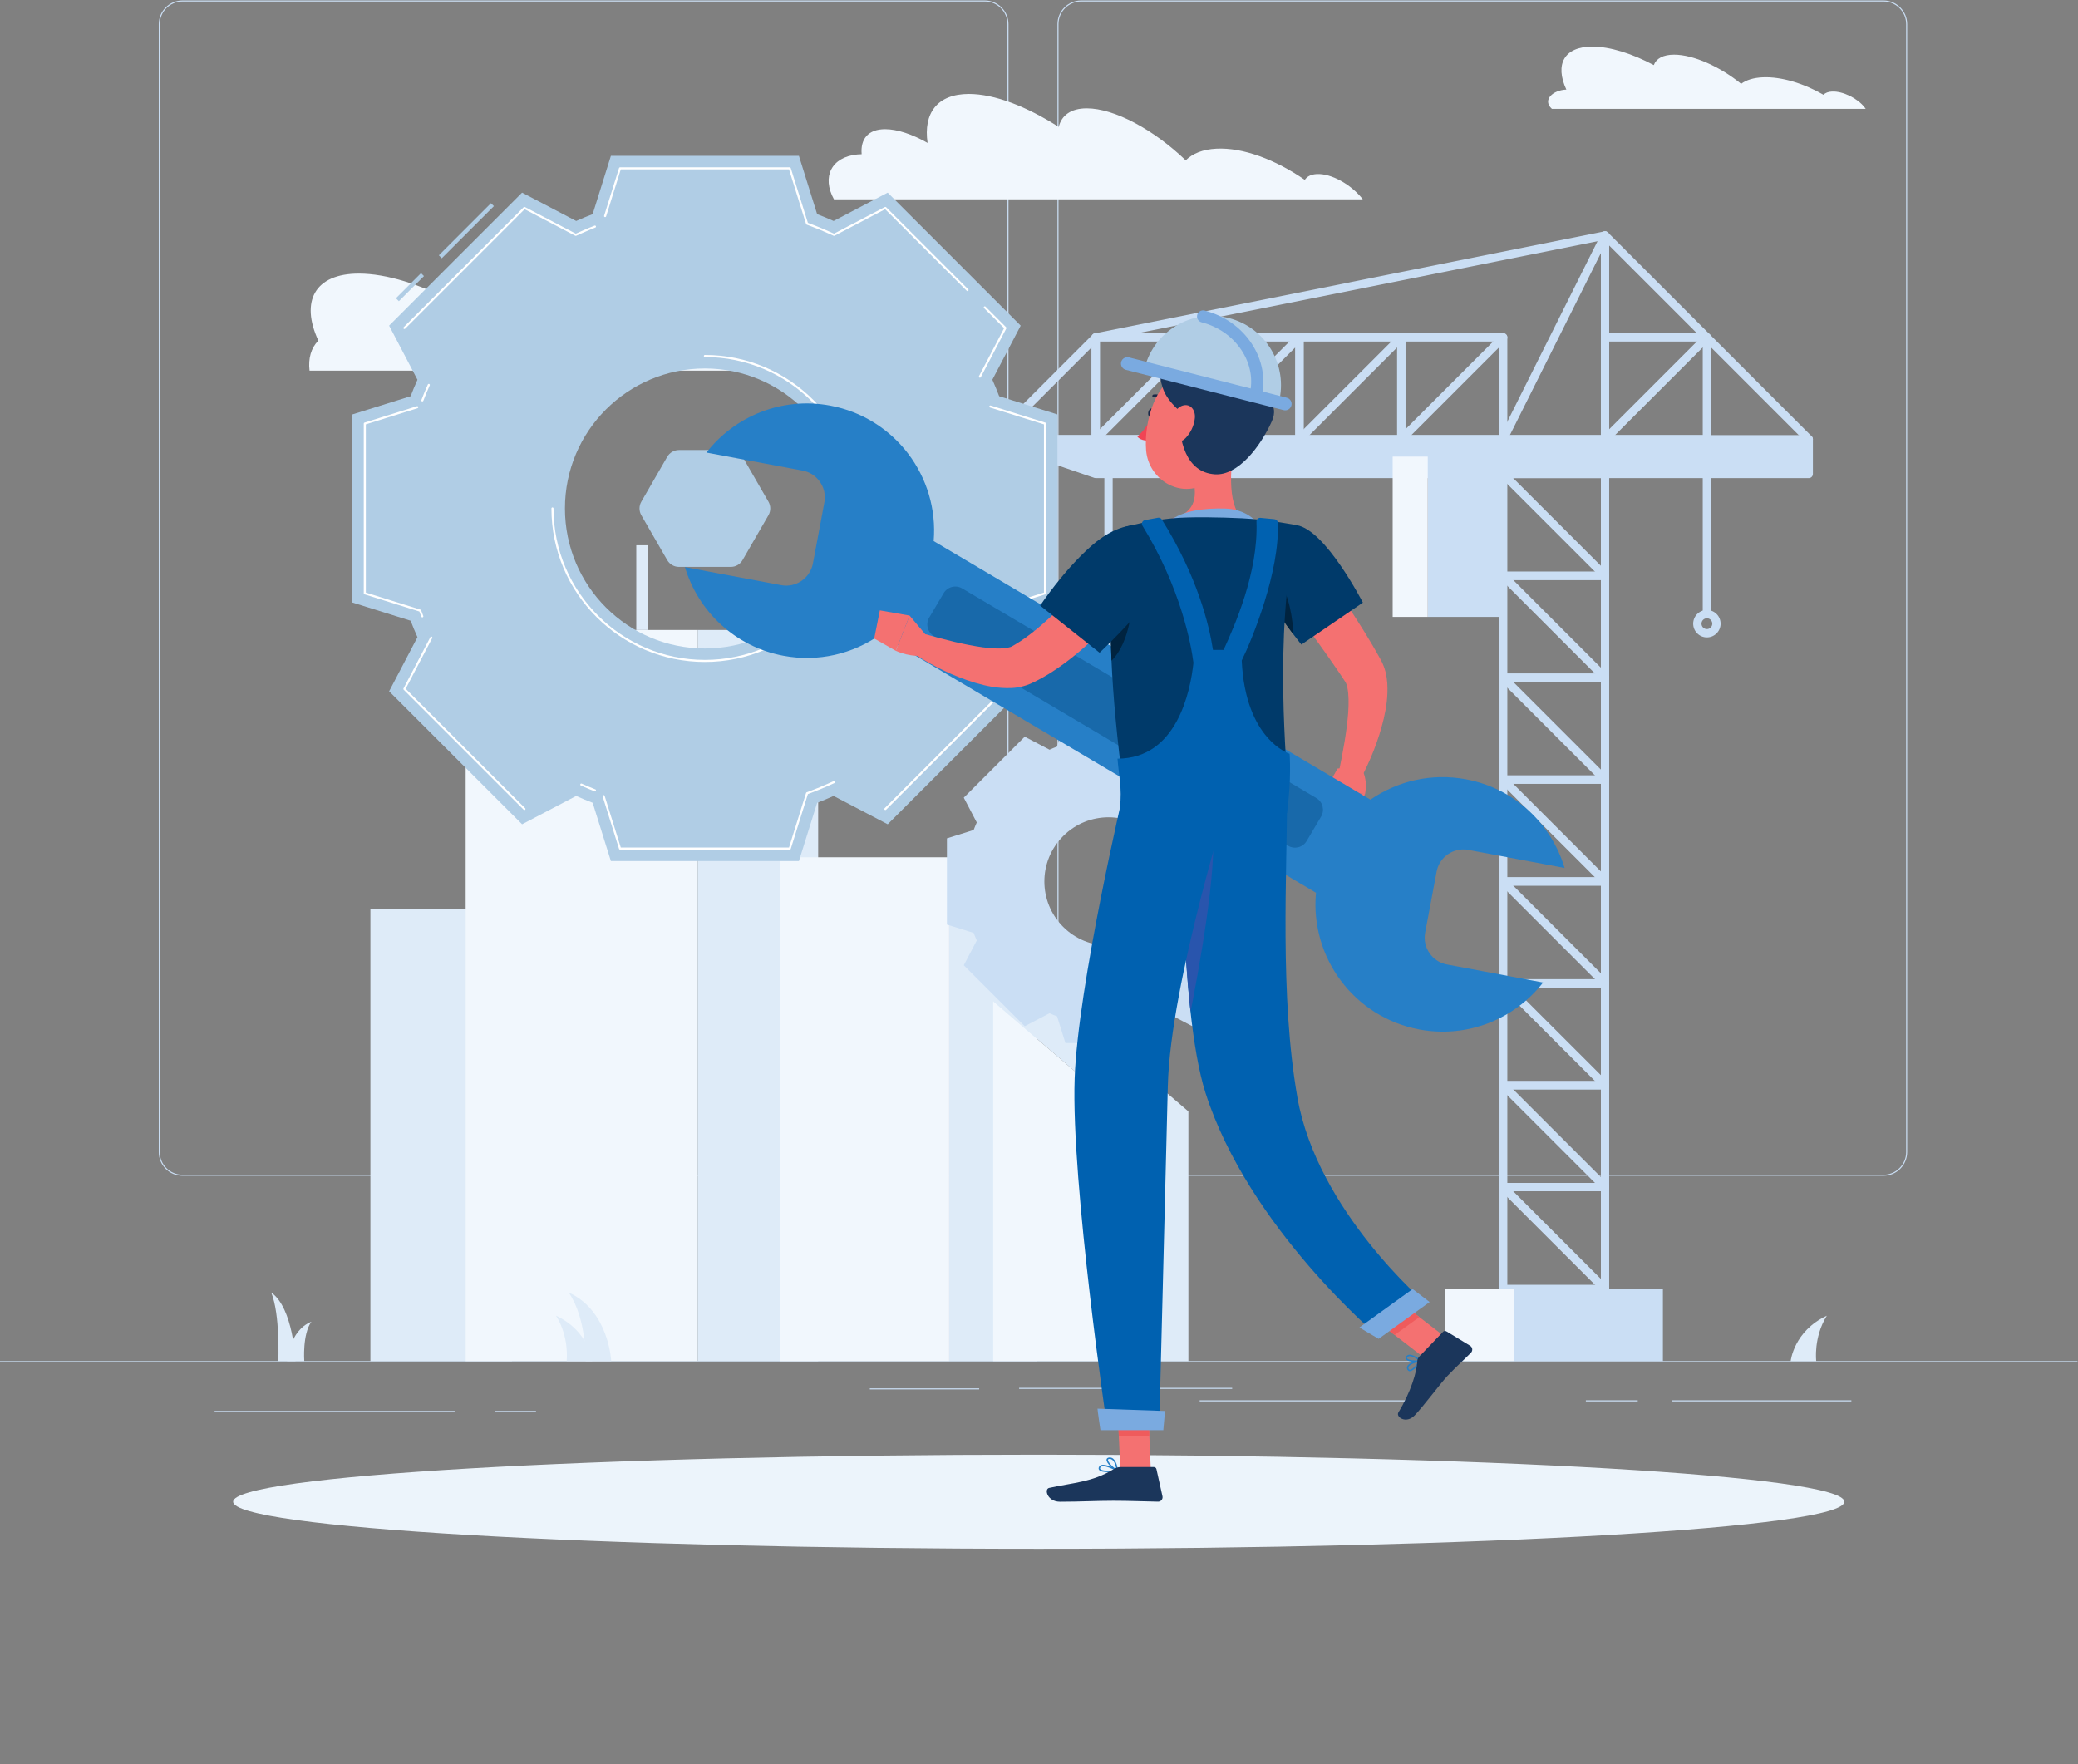 <?xml version="1.0" encoding="UTF-8" standalone="no"?>
<svg
   xmlns:dc="http://purl.org/dc/elements/1.1/"
   xmlns:cc="http://creativecommons.org/ns#"
   xmlns:rdf="http://www.w3.org/1999/02/22-rdf-syntax-ns#"
   xmlns:svg="http://www.w3.org/2000/svg"
   xmlns="http://www.w3.org/2000/svg"
   viewBox="0 0 666.667 565.987"
   height="565.987"
   width="666.667"
   xml:space="preserve"
   id="svg2"
   version="1.1"><rect x="0" y="0" width="666.667" height="565.987" fill="#808080" stroke="none"/><defs
     id="defs6" /><g
     transform="matrix(1.333,0,0,-1.333,0,565.987)"
     id="g10"><g
       transform="scale(0.1)"
       id="g12"><path
         id="path14"
         style="fill:#cadef4;fill-opacity:1;fill-rule:nonzero;stroke:none"
         d="M 5000,967.941 H 0 v 2.5 h 5000 v -2.5" /><path
         id="path16"
         style="fill:#cadef4;fill-opacity:1;fill-rule:nonzero;stroke:none"
         d="m 516.461,850.539 h 577.729 v -2.5 H 516.461 v 2.5" /><path
         id="path18"
         style="fill:#cadef4;fill-opacity:1;fill-rule:nonzero;stroke:none"
         d="m 2093.44,904.852 h 263.23 v -2.5 h -263.23 v 2.5" /><path
         id="path20"
         style="fill:#cadef4;fill-opacity:1;fill-rule:nonzero;stroke:none"
         d="m 2965.56,903.602 h -512.78 v 2.5 h 512.78 v -2.5" /><path
         id="path22"
         style="fill:#cadef4;fill-opacity:1;fill-rule:nonzero;stroke:none"
         d="m 3816.76,876.102 h 124.9 v -2.5 h -124.9 v 2.5" /><path
         id="path24"
         style="fill:#cadef4;fill-opacity:1;fill-rule:nonzero;stroke:none"
         d="m 2887.31,876.102 h 498.25 v -2.5 h -498.25 v 2.5" /><path
         id="path26"
         style="fill:#cadef4;fill-opacity:1;fill-rule:nonzero;stroke:none"
         d="M 1191.01,850.539 H 1290 v -2.5 h -98.99 v 2.5" /><path
         id="path28"
         style="fill:#cadef4;fill-opacity:1;fill-rule:nonzero;stroke:none"
         d="m 4023.33,876.102 h 432.54 v -2.5 h -432.54 v 2.5" /><path
         id="path30"
         style="fill:#cadef4;fill-opacity:1;fill-rule:nonzero;stroke:none"
         d="m 439.148,4242.4 c -30.093,0 -54.578,-24.48 -54.578,-54.58 V 1473.51 c 0,-30.1 24.485,-54.58 54.578,-54.58 H 2370.14 c 30.08,0 54.57,24.48 54.57,54.58 v 2714.31 c 0,30.1 -24.49,54.58 -54.57,54.58 z M 2370.14,1416.43 H 439.148 c -31.472,0 -57.078,25.6 -57.078,57.08 v 2714.31 c 0,31.47 25.606,57.08 57.078,57.08 H 2370.14 c 31.46,0 57.07,-25.61 57.07,-57.08 V 1473.51 c 0,-31.48 -25.61,-57.08 -57.07,-57.08" /><path
         id="path32"
         style="fill:#cadef4;fill-opacity:1;fill-rule:nonzero;stroke:none"
         d="m 2602.12,4242.4 c -30.09,0 -54.57,-24.48 -54.57,-54.58 V 1473.51 c 0,-30.1 24.48,-54.58 54.57,-54.58 h 1930.99 c 30.09,0 54.58,24.48 54.58,54.58 v 2714.31 c 0,30.1 -24.49,54.58 -54.58,54.58 z M 4533.11,1416.43 H 2602.12 c -31.47,0 -57.07,25.6 -57.07,57.08 v 2714.31 c 0,31.47 25.6,57.08 57.07,57.08 h 1930.99 c 31.47,0 57.08,-25.61 57.08,-57.08 V 1473.51 c 0,-31.48 -25.61,-57.08 -57.08,-57.08" /><path
         id="path34"
         style="fill:#f1f7fd;fill-opacity:1;fill-rule:nonzero;stroke:none"
         d="m 766.156,3426.28 c -43.601,94.21 -8.992,161.28 97.582,161.28 66.832,0 149.712,-26.4 230.412,-69.38 9.11,24.5 34.79,39.19 76.1,39.19 72.7,0 172.91,-45.38 251.53,-109.39 19.02,14.27 46.54,23.01 81.92,24.41 69.57,2.9 153.84,-23.18 227.11,-65.58 6.34,7.1 17.22,11.55 32.24,12.21 40.1,1.65 94.37,-24.66 121.33,-58.73 1.68,-2.15 3.17,-4.22 4.66,-6.27 h -83.28 -66.25 -230.17 -113.26 -88.07 -135.65 -24.62 -336.494 -66.258 c -3.422,29.69 3.7,54.53 21.168,72.26" /><path
         id="path36"
         style="fill:#f1f7fd;fill-opacity:1;fill-rule:nonzero;stroke:none"
         d="m 2063.21,3874.25 c 3.48,0.37 7.02,0.56 10.61,0.56 -3.3,36.79 15.77,60.28 56.48,60.28 29.38,0 65.43,-12.27 102.17,-33.02 -10.51,71.4 23.16,117.82 99.39,117.82 61.49,0 139.35,-30.19 216.25,-79.43 6.73,28.01 29.39,44.81 67.46,44.81 66.87,0 161.9,-51.88 238.09,-125.08 0,0 0.03,-0.1 0.1,0 16.46,16.32 41.2,26.41 73.71,28.01 63.68,3.31 142.74,-26.5 212.85,-75.08 5.33,8.2 15.05,13.3 28.94,13.96 34.82,1.8 82.81,-25 110.68,-60.84 h -81.24 -55.07 -211.78 -99.19 -88.32 -125.44 -237.02 -92.38 -32.87 -131.49 -117.99 c -29.87,54.33 -6.07,101.87 56.06,108.01" /><path
         id="path38"
         style="fill:#f1f7fd;fill-opacity:1;fill-rule:nonzero;stroke:none"
         d="m 3769.82,4030.37 c -27.97,60.45 -5.77,103.49 62.62,103.49 42.89,0 96.07,-16.94 147.85,-44.52 5.85,15.72 22.33,25.14 48.83,25.14 46.65,0 110.96,-29.11 161.4,-70.19 12.2,9.16 29.87,14.77 52.57,15.67 44.64,1.85 98.72,-14.88 145.73,-42.09 4.07,4.56 11.05,7.42 20.69,7.84 25.72,1.06 60.55,-15.83 77.85,-37.69 1.08,-1.38 2.03,-2.7 2.99,-4.02 h -53.44 -42.51 -147.69 -72.68 -56.51 -87.04 -15.8 -215.92 -63.67 c -23.87,21.42 2.51,45.29 34.73,46.37" /><path
         id="path40"
         style="fill:#deebf8;fill-opacity:1;fill-rule:nonzero;stroke:none"
         d="M 1232.05,2059.22 H 891.469 V 970.441 H 1232.05 V 2059.22" /><path
         id="path42"
         style="fill:#f1f7fd;fill-opacity:1;fill-rule:nonzero;stroke:none"
         d="m 1120.75,2438.15 h 558.54 V 970.441 H 1120.75 V 2438.15" /><path
         id="path44"
         style="fill:#deebf8;fill-opacity:1;fill-rule:nonzero;stroke:none"
         d="M 1969.16,2438.15 H 1679.29 V 970.441 h 289.87 V 2438.15" /><path
         id="path46"
         style="fill:#f1f7fd;fill-opacity:1;fill-rule:nonzero;stroke:none"
         d="m 1195.9,2438.15 h 483.39 v 145.88 H 1195.9 v -145.88" /><path
         id="path48"
         style="fill:#deebf8;fill-opacity:1;fill-rule:nonzero;stroke:none"
         d="m 1195.9,2438.15 h 483.39 v 32.76 H 1195.9 v -32.76" /><path
         id="path50"
         style="fill:#deebf8;fill-opacity:1;fill-rule:nonzero;stroke:none"
         d="m 1894,2438.15 h -214.71 v 145.88 H 1894 v -145.88" /><path
         id="path52"
         style="fill:#f1f7fd;fill-opacity:1;fill-rule:nonzero;stroke:none"
         d="m 1271.05,2584.03 h 408.24 v 145.88 h -408.24 v -145.88" /><path
         id="path54"
         style="fill:#deebf8;fill-opacity:1;fill-rule:nonzero;stroke:none"
         d="m 1271.05,2584.03 h 408.24 v 32.75 h -408.24 v -32.75" /><path
         id="path56"
         style="fill:#deebf8;fill-opacity:1;fill-rule:nonzero;stroke:none"
         d="m 1818.85,2584.03 h -139.56 v 145.88 h 139.56 v -145.88" /><path
         id="path58"
         style="fill:#deebf8;fill-opacity:1;fill-rule:nonzero;stroke:none"
         d="m 1558.51,2729.91 h -27.11 v 203.87 h 27.11 v -203.87" /><path
         id="path60"
         style="fill:#f1f7fd;fill-opacity:1;fill-rule:nonzero;stroke:none"
         d="M 1876.63,2182.95 H 2284.5 V 970.441 H 1876.63 V 2182.95" /><path
         id="path62"
         style="fill:#deebf8;fill-opacity:1;fill-rule:nonzero;stroke:none"
         d="M 2496.18,2182.95 H 2284.5 V 970.441 h 211.68 V 2182.95" /><path
         id="path64"
         style="fill:#f1f7fd;fill-opacity:1;fill-rule:nonzero;stroke:none"
         d="m 2390.34,1836.51 309.31,-265.13 V 970.441 h -309.31 v 866.069" /><path
         id="path66"
         style="fill:#deebf8;fill-opacity:1;fill-rule:nonzero;stroke:none"
         d="M 2860.18,1571.38 H 2699.65 V 970.441 h 160.53 v 600.939" /><path
         id="path68"
         style="fill:#deebf8;fill-opacity:1;fill-rule:nonzero;stroke:none"
         d="m 2860.18,1571.38 h -160.53 l -309.31,265.13 h 160.53 l 309.31,-265.13" /><path
         id="path70"
         style="fill:#deebf8;fill-opacity:1;fill-rule:nonzero;stroke:none"
         d="m 4309.75,970.441 c 0,0 7.33,72.159 87.05,109.309 -32.68,-52.31 -25.56,-109.309 -25.56,-109.309 h -61.49" /><path
         id="path72"
         style="fill:#deebf8;fill-opacity:1;fill-rule:nonzero;stroke:none"
         d="m 1425.26,970.441 c 0,0 -7.33,72.159 -87.05,109.309 32.68,-52.31 25.56,-109.309 25.56,-109.309 h 61.49" /><path
         id="path74"
         style="fill:#deebf8;fill-opacity:1;fill-rule:nonzero;stroke:none"
         d="m 711.113,970.441 c 0,0 -4.922,128.009 -58.433,165.159 21.937,-52.32 17.156,-165.159 17.156,-165.159 h 41.277" /><path
         id="path76"
         style="fill:#deebf8;fill-opacity:1;fill-rule:nonzero;stroke:none"
         d="m 691.016,970.441 c 0,0 4.918,73.499 58.425,94.819 -21.937,-30.03 -17.152,-94.819 -17.152,-94.819 h -41.273" /><path
         id="path78"
         style="fill:#deebf8;fill-opacity:1;fill-rule:nonzero;stroke:none"
         d="m 1471.06,970.441 c 0,0 -5.33,121.179 -102.38,165.159 43.38,-62.17 40.89,-165.159 40.89,-165.159 h 61.49" /><path
         id="path80"
         style="fill:#cadef4;fill-opacity:1;fill-rule:nonzero;stroke:none"
         d="m 3627.78,1154.06 h 225.17 v 225.17 h -225.17 z m 235.17,-20 h -245.17 c -5.52,0 -10,4.48 -10,10 v 245.17 c 0,5.53 4.48,10 10,10 h 245.17 c 5.53,0 10,-4.47 10,-10 v -245.17 c 0,-5.52 -4.47,-10 -10,-10" /><path
         id="path82"
         style="fill:#cadef4;fill-opacity:1;fill-rule:nonzero;stroke:none"
         d="m 3627.78,1399.23 h 225.17 v 225.17 h -225.17 z m 235.17,-20 h -245.17 c -5.52,0 -10,4.47 -10,10 v 245.17 c 0,5.52 4.48,10 10,10 h 245.17 c 5.53,0 10,-4.48 10,-10 v -245.17 c 0,-5.53 -4.47,-10 -10,-10" /><path
         id="path84"
         style="fill:#cadef4;fill-opacity:1;fill-rule:nonzero;stroke:none"
         d="m 3862.95,1134.06 c -2.56,0 -5.12,0.98 -7.07,2.93 l -245.17,245.17 c -3.9,3.91 -3.9,10.23 0,14.14 3.91,3.91 10.24,3.91 14.14,0 l 245.17,-245.16 c 3.91,-3.91 3.91,-10.24 0,-14.15 -1.95,-1.95 -4.51,-2.93 -7.07,-2.93" /><path
         id="path86"
         style="fill:#cadef4;fill-opacity:1;fill-rule:nonzero;stroke:none"
         d="m 3862.95,1379.23 c -2.56,0 -5.12,0.98 -7.07,2.93 l -245.17,245.17 c -3.9,3.9 -3.9,10.23 0,14.14 3.91,3.9 10.24,3.9 14.14,0 l 245.17,-245.17 c 3.91,-3.91 3.91,-10.23 0,-14.14 -1.95,-1.95 -4.51,-2.93 -7.07,-2.93" /><path
         id="path88"
         style="fill:#cadef4;fill-opacity:1;fill-rule:nonzero;stroke:none"
         d="m 3627.78,1644.4 h 225.17 v 225.15 h -225.17 z m 235.17,-20 h -245.17 c -5.52,0 -10,4.47 -10,10 v 245.15 c 0,5.53 4.48,10 10,10 h 245.17 c 5.53,0 10,-4.47 10,-10 V 1634.4 c 0,-5.53 -4.47,-10 -10,-10" /><path
         id="path90"
         style="fill:#cadef4;fill-opacity:1;fill-rule:nonzero;stroke:none"
         d="m 3627.78,1889.55 h 225.17 v 225.17 h -225.17 z m 235.17,-20 h -245.17 c -5.52,0 -10,4.48 -10,10 v 245.17 c 0,5.53 4.48,10 10,10 h 245.17 c 5.53,0 10,-4.47 10,-10 v -245.17 c 0,-5.52 -4.47,-10 -10,-10" /><path
         id="path92"
         style="fill:#cadef4;fill-opacity:1;fill-rule:nonzero;stroke:none"
         d="m 3862.95,1624.4 c -2.56,0 -5.12,0.97 -7.07,2.93 l -245.17,245.15 c -3.9,3.91 -3.9,10.24 0,14.14 3.91,3.91 10.24,3.91 14.14,0 l 245.17,-245.15 c 3.91,-3.91 3.91,-10.24 0,-14.14 -1.95,-1.96 -4.51,-2.93 -7.07,-2.93" /><path
         id="path94"
         style="fill:#cadef4;fill-opacity:1;fill-rule:nonzero;stroke:none"
         d="m 3862.95,1869.55 c -2.56,0 -5.12,0.98 -7.07,2.93 l -245.17,245.17 c -3.9,3.9 -3.9,10.23 0,14.14 3.91,3.91 10.24,3.91 14.14,0 l 245.17,-245.17 c 3.91,-3.9 3.91,-10.23 0,-14.14 -1.95,-1.95 -4.51,-2.93 -7.07,-2.93" /><path
         id="path96"
         style="fill:#cadef4;fill-opacity:1;fill-rule:nonzero;stroke:none"
         d="m 3627.78,2134.72 h 225.17 v 225.16 h -225.17 z m 235.17,-20 h -245.17 c -5.52,0 -10,4.47 -10,10 v 245.16 c 0,5.52 4.48,10 10,10 h 245.17 c 5.53,0 10,-4.48 10,-10 v -245.16 c 0,-5.53 -4.47,-10 -10,-10" /><path
         id="path98"
         style="fill:#cadef4;fill-opacity:1;fill-rule:nonzero;stroke:none"
         d="m 3627.78,2379.88 h 225.17 v 225.17 h -225.17 z m 235.17,-20 h -245.17 c -5.52,0 -10,4.48 -10,10 v 245.17 c 0,5.52 4.48,10 10,10 h 245.17 c 5.53,0 10,-4.48 10,-10 v -245.17 c 0,-5.52 -4.47,-10 -10,-10" /><path
         id="path100"
         style="fill:#cadef4;fill-opacity:1;fill-rule:nonzero;stroke:none"
         d="m 3862.95,2114.72 c -2.56,0 -5.12,0.98 -7.07,2.93 l -245.17,245.16 c -3.9,3.91 -3.9,10.23 0,14.14 3.91,3.91 10.24,3.91 14.14,0 l 245.17,-245.16 c 3.91,-3.91 3.91,-10.24 0,-14.14 -1.95,-1.95 -4.51,-2.93 -7.07,-2.93" /><path
         id="path102"
         style="fill:#cadef4;fill-opacity:1;fill-rule:nonzero;stroke:none"
         d="m 3382.63,3198.9 h 225.15 v 225.17 h -225.15 z m 235.15,-20 h -245.15 c -5.53,0 -10,4.48 -10,10 v 245.17 c 0,5.52 4.47,10 10,10 h 245.15 c 5.53,0 10,-4.48 10,-10 V 3188.9 c 0,-5.52 -4.47,-10 -10,-10" /><path
         id="path104"
         style="fill:#cadef4;fill-opacity:1;fill-rule:nonzero;stroke:none"
         d="m 3862.95,3178.9 h -245.17 c -5.52,0 -10,4.48 -10,10 0,5.53 4.48,10 10,10 h 235.17 v 480.33 c 0,5.52 4.47,10 10,10 5.53,0 10,-4.48 10,-10 V 3188.9 c 0,-5.52 -4.47,-10 -10,-10" /><path
         id="path106"
         style="fill:#cadef4;fill-opacity:1;fill-rule:nonzero;stroke:none"
         d="m 3617.77,3178.9 c -1.5,0 -3.02,0.34 -4.46,1.06 -4.94,2.47 -6.94,8.47 -4.47,13.42 L 3854,3683.7 c 2.48,4.94 8.47,6.94 13.42,4.47 4.94,-2.47 6.95,-8.47 4.47,-13.42 l -245.16,-490.32 c -1.76,-3.5 -5.28,-5.53 -8.96,-5.53" /><path
         id="path108"
         style="fill:#cadef4;fill-opacity:1;fill-rule:nonzero;stroke:none"
         d="m 3137.46,3198.9 h 225.17 v 225.17 h -225.17 z m 235.17,-20 h -245.17 c -5.53,0 -10,4.48 -10,10 v 245.17 c 0,5.52 4.47,10 10,10 h 245.17 c 5.52,0 10,-4.48 10,-10 V 3188.9 c 0,-5.52 -4.48,-10 -10,-10" /><path
         id="path110"
         style="fill:#cadef4;fill-opacity:1;fill-rule:nonzero;stroke:none"
         d="m 3372.63,3178.9 c -2.56,0 -5.12,0.98 -7.07,2.93 -3.91,3.91 -3.91,10.24 0,14.14 l 245.15,245.17 c 3.91,3.9 10.24,3.9 14.14,0 3.91,-3.91 3.91,-10.24 0,-14.15 L 3379.7,3181.83 c -1.96,-1.95 -4.51,-2.93 -7.07,-2.93" /><path
         id="path112"
         style="fill:#cadef4;fill-opacity:1;fill-rule:nonzero;stroke:none"
         d="m 3872.95,3198.9 h 225.17 v 225.17 h -225.17 z m 235.17,-20 h -245.17 c -5.53,0 -10,4.48 -10,10 v 245.17 c 0,5.52 4.47,10 10,10 h 245.17 c 5.52,0 10,-4.48 10,-10 V 3188.9 c 0,-5.52 -4.48,-10 -10,-10" /><path
         id="path114"
         style="fill:#cadef4;fill-opacity:1;fill-rule:nonzero;stroke:none"
         d="m 3862.95,3178.9 c -2.56,0 -5.12,0.98 -7.07,2.93 -3.91,3.91 -3.91,10.24 0,14.14 l 245.16,245.17 c 3.91,3.9 10.24,3.9 14.15,0 3.9,-3.91 3.9,-10.24 0,-14.15 l -245.17,-245.16 c -1.95,-1.95 -4.51,-2.93 -7.07,-2.93" /><path
         id="path116"
         style="fill:#cadef4;fill-opacity:1;fill-rule:nonzero;stroke:none"
         d="m 2391.97,3178.9 c -2.56,0 -5.11,0.98 -7.07,2.93 -3.9,3.91 -3.9,10.24 0,14.14 l 245.17,245.17 c 1.39,1.39 3.17,2.34 5.11,2.73 l 1225.81,245.16 c 3.29,0.65 6.67,-0.37 9.03,-2.73 l 490.32,-490.33 c 3.91,-3.9 3.91,-10.23 0,-14.14 -3.9,-3.9 -10.23,-3.9 -14.14,0 l -486.54,486.54 -1217.59,-243.52 -243.03,-243.02 c -1.95,-1.95 -4.51,-2.93 -7.07,-2.93" /><path
         id="path118"
         style="fill:#cadef4;fill-opacity:1;fill-rule:nonzero;stroke:none"
         d="m 3127.46,3178.9 c -2.56,0 -5.12,0.98 -7.07,2.93 -3.91,3.91 -3.91,10.24 0,14.14 l 245.17,245.17 c 3.9,3.9 10.23,3.9 14.14,0 3.9,-3.91 3.9,-10.24 0,-14.15 l -245.17,-245.16 c -1.95,-1.95 -4.51,-2.93 -7.07,-2.93" /><path
         id="path120"
         style="fill:#cadef4;fill-opacity:1;fill-rule:nonzero;stroke:none"
         d="m 2892.29,3198.9 h 225.17 v 225.17 h -225.17 z m 235.17,-20 h -245.17 c -5.52,0 -10,4.48 -10,10 v 245.17 c 0,5.52 4.48,10 10,10 h 245.17 c 5.53,0 10,-4.48 10,-10 V 3188.9 c 0,-5.52 -4.47,-10 -10,-10" /><path
         id="path122"
         style="fill:#cadef4;fill-opacity:1;fill-rule:nonzero;stroke:none"
         d="m 2647.14,3198.9 h 225.15 v 225.17 h -225.15 z m 235.15,-20 h -245.15 c -5.53,0 -10,4.48 -10,10 v 245.17 c 0,5.52 4.47,10 10,10 h 245.15 c 5.53,0 10,-4.48 10,-10 V 3188.9 c 0,-5.52 -4.47,-10 -10,-10" /><path
         id="path124"
         style="fill:#cadef4;fill-opacity:1;fill-rule:nonzero;stroke:none"
         d="m 2882.29,3178.9 c -2.55,0 -5.11,0.98 -7.07,2.93 -3.9,3.91 -3.9,10.24 0,14.14 l 245.17,245.17 c 3.91,3.9 10.24,3.9 14.14,0 3.91,-3.91 3.91,-10.24 0,-14.15 l -245.16,-245.16 c -1.96,-1.95 -4.52,-2.93 -7.08,-2.93" /><path
         id="path126"
         style="fill:#cadef4;fill-opacity:1;fill-rule:nonzero;stroke:none"
         d="m 2637.14,3178.9 c -2.56,0 -5.12,0.98 -7.07,2.93 -3.91,3.91 -3.91,10.24 0,14.14 l 245.15,245.17 c 3.91,3.9 10.24,3.9 14.15,0 3.9,-3.91 3.9,-10.24 0,-14.15 l -245.16,-245.16 c -1.95,-1.95 -4.51,-2.93 -7.07,-2.93" /><path
         id="path128"
         style="fill:#cadef4;fill-opacity:1;fill-rule:nonzero;stroke:none"
         d="m 2637.14,3178.9 h -245.17 c -5.52,0 -10,4.48 -10,10 0,5.53 4.48,10 10,10 h 235.17 v 235.17 c 0,5.52 4.47,10 10,10 5.53,0 10,-4.48 10,-10 V 3188.9 c 0,-5.52 -4.47,-10 -10,-10" /><path
         id="path130"
         style="fill:#cadef4;fill-opacity:1;fill-rule:nonzero;stroke:none"
         d="m 3862.95,2359.88 c -2.56,0 -5.12,0.98 -7.07,2.93 l -245.17,245.17 c -3.9,3.9 -3.9,10.23 0,14.14 3.91,3.9 10.24,3.9 14.14,0 l 245.17,-245.17 c 3.91,-3.91 3.91,-10.23 0,-14.14 -1.95,-1.95 -4.51,-2.93 -7.07,-2.93" /><path
         id="path132"
         style="fill:#cadef4;fill-opacity:1;fill-rule:nonzero;stroke:none"
         d="m 3627.78,2625.05 h 225.17 v 225.16 h -225.17 z m 235.17,-20 h -245.17 c -5.52,0 -10,4.47 -10,10 v 245.16 c 0,5.52 4.48,10 10,10 h 245.17 c 5.53,0 10,-4.48 10,-10 v -245.16 c 0,-5.53 -4.47,-10 -10,-10" /><path
         id="path134"
         style="fill:#cadef4;fill-opacity:1;fill-rule:nonzero;stroke:none"
         d="m 3627.78,2870.21 h 225.17 v 225.16 h -225.17 z m 235.17,-20 h -245.17 c -5.52,0 -10,4.47 -10,10 v 245.16 c 0,5.52 4.48,10 10,10 h 245.17 c 5.53,0 10,-4.48 10,-10 v -245.16 c 0,-5.53 -4.47,-10 -10,-10" /><path
         id="path136"
         style="fill:#cadef4;fill-opacity:1;fill-rule:nonzero;stroke:none"
         d="m 3862.95,2605.05 c -2.56,0 -5.12,0.97 -7.07,2.93 l -245.17,245.16 c -3.9,3.9 -3.9,10.23 0,14.14 3.91,3.9 10.24,3.9 14.14,0 l 245.17,-245.16 c 3.91,-3.91 3.91,-10.24 0,-14.14 -1.95,-1.96 -4.51,-2.93 -7.07,-2.93" /><path
         id="path138"
         style="fill:#cadef4;fill-opacity:1;fill-rule:nonzero;stroke:none"
         d="m 3862.95,2850.21 c -2.56,0 -5.12,0.97 -7.07,2.93 l -245.17,245.16 c -3.9,3.9 -3.9,10.23 0,14.14 3.91,3.9 10.24,3.9 14.14,0 l 245.17,-245.16 c 3.91,-3.91 3.91,-10.24 0,-14.14 -1.95,-1.96 -4.51,-2.93 -7.07,-2.93" /><path
         id="path140"
         style="fill:#cadef4;fill-opacity:1;fill-rule:nonzero;stroke:none"
         d="m 4353.27,3188.9 h -1961.3 l 245.17,-83.53 h 1716.13 v 83.53" /><path
         id="path142"
         style="fill:#cadef4;fill-opacity:1;fill-rule:nonzero;stroke:none"
         d="m 2638.8,3115.37 h 1704.47 v 63.53 H 2452.33 Z m 1714.47,-20 H 2637.14 c -1.1,0 -2.19,0.18 -3.22,0.53 l -245.17,83.54 c -4.63,1.58 -7.44,6.27 -6.64,11.1 0.8,4.82 4.97,8.36 9.86,8.36 h 1961.3 c 5.53,0 10,-4.47 10,-10 v -83.53 c 0,-5.52 -4.47,-10 -10,-10" /><path
         id="path144"
         style="fill:#cadef4;fill-opacity:1;fill-rule:nonzero;stroke:none"
         d="m 3617.78,3147.14 h -181.5 v -385.76 h 181.5 v 385.76" /><path
         id="path146"
         style="fill:#f1f7fd;fill-opacity:1;fill-rule:nonzero;stroke:none"
         d="m 3351.84,3147.14 h 84.44 v -385.76 h -84.44 v 385.76" /><path
         id="path148"
         style="fill:#cadef4;fill-opacity:1;fill-rule:nonzero;stroke:none"
         d="M 4002.23,1144.06 H 3644.79 V 970.441 h 357.44 v 173.619" /><path
         id="path150"
         style="fill:#f1f7fd;fill-opacity:1;fill-rule:nonzero;stroke:none"
         d="m 3478.51,1144.06 h 166.28 V 970.441 h -166.28 v 173.619" /><path
         id="path152"
         style="fill:#cadef4;fill-opacity:1;fill-rule:nonzero;stroke:none"
         d="m 4108.12,2758.05 c -5.53,0 -10,4.48 -10,10 v 379.09 c 0,5.52 4.47,10 10,10 5.52,0 10,-4.48 10,-10 v -379.09 c 0,-5.52 -4.48,-10 -10,-10" /><path
         id="path154"
         style="fill:#cadef4;fill-opacity:1;fill-rule:nonzero;stroke:none"
         d="m 4108.12,2758.05 c -7.17,0 -13,-5.83 -13,-12.99 0,-7.17 5.83,-13 13,-13 7.16,0 12.99,5.83 12.99,13 0,7.16 -5.83,12.99 -12.99,12.99 z m 0,-45.99 c -18.2,0 -33,14.8 -33,33 0,18.19 14.8,32.99 33,32.99 18.19,0 32.99,-14.8 32.99,-32.99 0,-18.2 -14.8,-33 -32.99,-33" /><path
         id="path156"
         style="fill:#cadef4;fill-opacity:1;fill-rule:nonzero;stroke:none"
         d="m 2667.95,2559.05 c -5.53,0 -10,4.48 -10,10 v 578.09 c 0,5.52 4.47,10 10,10 5.53,0 10,-4.48 10,-10 v -578.09 c 0,-5.52 -4.47,-10 -10,-10" /><path
         id="path158"
         style="fill:#cadef4;fill-opacity:1;fill-rule:nonzero;stroke:none"
         d="m 2761.82,2499.16 c -4.93,0 -9.02,3.56 -9.85,8.23 -7.32,11.68 -72.45,50.16 -84.37,51.67 -11.23,-1.51 -76.35,-39.99 -83.67,-51.67 -0.83,-4.67 -4.93,-8.23 -9.85,-8.23 -5.53,0 -10,4.48 -10,10 0,22.47 90.75,69.89 103.87,69.89 13.11,0 103.87,-47.42 103.87,-69.89 0,-5.52 -4.48,-10 -10,-10" /><path
         id="path160"
         style="fill:#cadef4;fill-opacity:1;fill-rule:nonzero;stroke:none"
         d="m 2777.13,2015.58 c -60.33,-60.33 -158.08,-60.33 -218.37,-0.05 -60.3,60.29 -60.3,158.05 0.04,218.38 60.29,60.29 158.04,60.29 218.33,0 60.29,-60.29 60.29,-158.04 0,-218.33 z m 92.48,-239.21 146.69,146.68 -31.26,59.7 c 0.01,0 0.01,0.01 0.01,0.01 2.71,5.99 5.2,12.01 7.54,18.13 0,0 0,0.01 0.01,0.01 l 64.28,20.1 v 207.44 l -64.32,20.11 v 0.01 c -2.34,6.11 -4.8,12.16 -7.51,18.15 l 31.25,59.67 -146.69,146.69 -59.67,-31.24 c 0,0 0,0 -0.01,0 -5.98,2.71 -12.04,5.17 -18.15,7.5 l -20.11,64.31 h -207.44 l -20.11,-64.31 c -6.14,-2.3 -12.16,-4.79 -18.14,-7.5 0,0 -0.01,-0.01 -0.02,-0.01 l -59.68,31.25 -146.69,-146.69 31.26,-59.69 c -2.7,-5.97 -5.19,-12.04 -7.51,-18.14 l -64.31,-20.11 V 2021 l 64.3,-20.11 v 0 c 2.33,-6.12 4.79,-12.18 7.5,-18.16 0,0 0,-0.01 0.01,-0.01 l -31.25,-59.67 146.69,-146.68 59.67,31.24 c 5.99,-2.72 12.04,-5.17 18.16,-7.5 l 0.01,-0.01 20.11,-64.3 207.44,-0.01 20.11,64.33 c 6.1,2.32 12.17,4.81 18.13,7.51 l 59.7,-31.26" /><path
         id="path162"
         style="fill:#ecf4fb;fill-opacity:1;fill-rule:nonzero;stroke:none"
         d="m 4438.89,632.039 c 0,-62.539 -868.07,-113.23 -1938.89,-113.23 -1070.82,0 -1938.887,50.691 -1938.887,113.23 0,62.539 868.067,113.242 1938.887,113.242 1070.82,0 1938.89,-50.703 1938.89,-113.242" /><path
         id="path164"
         style="fill:#b0cde5;fill-opacity:1;fill-rule:nonzero;stroke:none"
         d="M 1758.92,3162.98 H 1634.1 c -11.62,0 -22.36,-6.21 -28.18,-16.27 l -62.4,-108.1 c -5.81,-10.07 -5.81,-22.47 0,-32.54 l 62.4,-108.09 c 5.82,-10.07 16.56,-16.27 28.18,-16.27 h 124.82 c 11.62,0 22.36,6.2 28.17,16.27 l 62.41,108.09 c 5.82,10.07 5.82,22.47 0,32.54 l -62.41,108.1 c -5.81,10.06 -16.55,16.27 -28.17,16.27" /><path
         id="path166"
         style="fill:#b0cde5;fill-opacity:1;fill-rule:nonzero;stroke:none"
         d="m 1063.29,3624.47 -7.07,7.07 125.41,125.42 7.07,-7.07 z m -103.329,-103.33 -7.07,7.06 60.419,60.42 7.07,-7.07 -60.419,-60.41" /><path
         id="path168"
         style="fill:#b0cde5;fill-opacity:1;fill-rule:nonzero;stroke:none"
         d="m 2033.33,3022.4 c 0,-186.16 -150.79,-336.95 -336.82,-336.95 -186.03,0 -336.82,150.79 -336.82,336.95 0,186.03 150.79,336.83 336.82,336.83 186.03,0 336.82,-150.8 336.82,-336.83 z m 511.72,-226.35 v 452.59 l -140.31,43.86 c 0,0.02 0,0.03 -0.01,0.04 -5.06,13.42 -10.51,26.56 -16.34,39.6 -0.01,0 -0.01,0.02 -0.02,0.02 l 68.17,130.16 -320.04,320.04 -130.23,-68.2 c -0.01,0 -0.01,0.01 -0.01,0.01 -13.03,5.83 -26.17,11.38 -39.59,16.43 l -43.85,140.27 h -452.6 l -43.85,-140.26 c 0,0 -0.01,0 -0.02,0 -13.42,-5.06 -26.55,-10.61 -39.59,-16.44 l -130.22,68.19 -320.036,-320.04 68.206,-130.23 c -5.933,-13.02 -11.374,-26.14 -16.425,-39.55 -0.004,-0.01 -0.008,-0.03 -0.015,-0.04 l -140.278,-43.86 v -452.59 l 140.313,-43.87 c 5.047,-13.39 10.578,-26.59 16.395,-39.58 l -68.196,-130.24 320.036,-320.03 130.21,68.18 c 0,0 0,0 0.01,0 13.03,-5.84 26.17,-11.39 39.59,-16.45 0.01,0 0.02,0 0.03,-0.01 l 43.84,-140.23 h 452.6 l 43.85,140.24 c 13.42,5.06 26.55,10.61 39.59,16.45 0.01,0 0.01,0 0.02,0.01 l 130.22,-68.19 320.04,320.03 -68.21,130.26 c 5.82,12.99 11.33,26.18 16.38,39.55 l 140.34,43.88" /><path
         id="path170"
         style="fill:#ffffff;fill-opacity:1;fill-rule:nonzero;stroke:none"
         d="m 2328.51,3545.43 c -0.64,0 -1.28,0.25 -1.77,0.73 l -196.33,196.33 -121.98,-63.87 c -0.66,-0.35 -1.48,-0.39 -2.18,-0.06 l -13.28,5.94 c -13.69,6.14 -26.05,11.27 -37.76,15.69 l -13.69,5.15 c -0.72,0.27 -1.28,0.86 -1.51,1.6 l -41.07,131.43 h -404.83 l -35.36,-113.14 c -0.42,-1.32 -1.8,-2.06 -3.14,-1.64 -1.32,0.41 -2.05,1.81 -1.64,3.13 l 35.92,114.89 c 0.32,1.04 1.29,1.76 2.39,1.76 h 408.49 c 1.1,0 2.06,-0.72 2.39,-1.76 l 41.26,-132.02 12.55,-4.73 c 11.81,-4.44 24.26,-9.61 38.04,-15.79 l 12.18,-5.46 122.53,64.16 c 0.98,0.5 2.16,0.32 2.93,-0.45 l 197.62,-197.62 c 0.98,-0.98 0.98,-2.56 0,-3.54 -0.48,-0.48 -1.12,-0.73 -1.76,-0.73 z M 973.313,3454.21 c -0.641,0 -1.282,0.24 -1.77,0.73 -0.977,0.97 -0.977,2.56 0,3.53 l 288.847,288.85 c 0.76,0.77 1.94,0.96 2.93,0.45 l 122.51,-64.16 12.19,5.46 c 11.77,5.28 22.56,9.82 33,13.87 1.28,0.51 2.74,-0.14 3.23,-1.42 0.51,-1.29 -0.13,-2.74 -1.42,-3.24 -10.36,-4.02 -21.08,-8.52 -32.76,-13.76 l -13.3,-5.96 c -0.7,-0.32 -1.5,-0.28 -2.18,0.06 l -121.96,63.87 -287.552,-287.55 c -0.488,-0.49 -1.129,-0.73 -1.765,-0.73 z M 2358.38,3337.05 c -0.39,0 -0.79,0.09 -1.16,0.28 -1.22,0.65 -1.7,2.15 -1.06,3.38 l 60.5,115.53 -48.26,48.25 c -0.97,0.98 -0.97,2.56 0,3.54 0.98,0.98 2.56,0.98 3.54,0 l 49.55,-49.56 c 0.78,-0.77 0.96,-1.95 0.45,-2.93 l -61.34,-117.15 c -0.45,-0.85 -1.32,-1.34 -2.22,-1.34 z m -1341.85,-57.14 c -0.29,0 -0.59,0.05 -0.88,0.16 -1.29,0.49 -1.94,1.93 -1.46,3.22 4.84,12.82 9.93,25.06 15.55,37.4 0.57,1.26 2.06,1.8 3.31,1.24 1.26,-0.57 1.81,-2.05 1.24,-3.31 -5.58,-12.24 -10.62,-24.37 -15.42,-37.09 -0.37,-1.01 -1.33,-1.62 -2.34,-1.62 z m -0.15,-519.65 c -1.01,0 -1.97,0.62 -2.34,1.62 l -4.74,12.55 -132.058,41.28 c -1.043,0.32 -1.754,1.29 -1.754,2.38 v 408.5 c 0,1.09 0.711,2.06 1.754,2.39 l 126.278,39.47 c 1.35,0.42 2.73,-0.33 3.14,-1.64 0.41,-1.32 -0.33,-2.72 -1.65,-3.13 l -124.522,-38.93 v -404.82 l 131.472,-41.09 c 0.73,-0.23 1.32,-0.79 1.59,-1.5 l 5.17,-13.7 c 0.48,-1.29 -0.17,-2.73 -1.46,-3.22 -0.29,-0.11 -0.59,-0.16 -0.88,-0.16 z m 680.13,-107.31 c -203.64,0 -369.32,165.73 -369.32,369.45 0,1.38 1.12,2.5 2.5,2.5 1.38,0 2.5,-1.12 2.5,-2.5 0,-200.96 163.44,-364.45 364.32,-364.45 200.89,0 364.32,163.49 364.32,364.45 0,200.89 -163.43,364.33 -364.32,364.33 -1.38,0 -2.5,1.11 -2.5,2.5 0,1.38 1.12,2.5 2.5,2.5 203.65,0 369.32,-165.68 369.32,-369.33 0,-203.72 -165.67,-369.45 -369.32,-369.45 z m -264.6,-311.39 c -0.3,0 -0.6,0.05 -0.9,0.17 -10.16,3.93 -20.95,8.47 -33.01,13.88 -1.26,0.56 -1.82,2.04 -1.26,3.3 0.56,1.25 2.04,1.84 3.3,1.26 11.98,-5.37 22.7,-9.87 32.78,-13.78 1.29,-0.5 1.93,-1.94 1.42,-3.23 -0.38,-0.99 -1.32,-1.6 -2.33,-1.6 z m -169.75,-44.92 c -0.64,0 -1.28,0.24 -1.77,0.73 l -288.847,288.84 c -0.773,0.77 -0.953,1.96 -0.449,2.93 l 64.716,123.59 c 0.65,1.21 2.17,1.67 3.38,1.06 1.22,-0.65 1.69,-2.16 1.05,-3.38 l -63.861,-121.97 287.551,-287.53 c 0.97,-0.98 0.97,-2.56 0,-3.54 -0.49,-0.49 -1.13,-0.73 -1.77,-0.73 z m 868.73,0 c -0.64,0 -1.28,0.24 -1.77,0.73 -0.98,0.98 -0.98,2.56 0,3.54 l 287.54,287.53 -63.87,121.98 c -0.35,0.68 -0.37,1.48 -0.07,2.18 l 5.93,13.28 c 6.07,13.58 11.19,25.92 15.64,37.75 l 5.16,13.69 c 0.27,0.72 0.86,1.28 1.59,1.51 l 131.51,41.1 v 404.82 l -129.67,40.54 c -1.32,0.41 -2.05,1.81 -1.64,3.13 0.41,1.32 1.8,2.06 3.13,1.64 l 131.42,-41.08 c 1.05,-0.33 1.76,-1.3 1.76,-2.39 v -408.5 c 0,-1.09 -0.71,-2.06 -1.76,-2.38 l -132.09,-41.29 -4.73,-12.55 c -4.49,-11.92 -9.64,-24.36 -15.75,-38.03 l -5.43,-12.17 64.15,-122.53 c 0.51,-0.97 0.33,-2.16 -0.45,-2.93 l -288.83,-288.84 c -0.49,-0.49 -1.13,-0.73 -1.77,-0.73 z m -230.12,-95.32 h -408.49 c -1.1,0 -2.07,0.71 -2.39,1.76 l -39.47,126.22 c -0.41,1.32 0.33,2.72 1.65,3.13 1.33,0.4 2.72,-0.32 3.13,-1.64 l 38.91,-124.47 h 404.83 l 41.07,131.4 c 0.23,0.73 0.79,1.32 1.51,1.59 l 13.68,5.16 c 11.56,4.36 23.92,9.49 37.77,15.7 l 13.32,5.96 c 1.24,0.58 2.74,0 3.3,-1.26 0.57,-1.26 0,-2.74 -1.26,-3.31 l -13.32,-5.95 c -13.94,-6.25 -26.39,-11.43 -38.05,-15.81 l -12.54,-4.74 -41.26,-131.98 c -0.33,-1.05 -1.29,-1.76 -2.39,-1.76" /><path
         id="path172"
         style="fill:#f47171;fill-opacity:1;fill-rule:nonzero;stroke:none"
         d="m 3133.45,2940.55 c 31.28,-39.82 60.51,-79.96 89.1,-121.3 28.34,-41.43 55.82,-83.53 81.6,-127.54 6.48,-10.92 12.69,-22.28 18.98,-33.45 10.82,-19.76 14.31,-38.6 15.63,-54.89 2.29,-32.78 -2.4,-60.21 -8.35,-86.76 -12.63,-52.69 -31.78,-99.76 -56.2,-146.1 l -51.47,19.84 c 9.68,46.5 18.51,94.86 22.03,139.85 1.5,22.26 1.6,44.61 -1.94,61.07 -1.79,8.16 -4.34,13.86 -6.1,15.53 -6.64,9.92 -13.05,19.85 -19.98,29.73 -27.07,39.66 -55.75,79.09 -84.69,118.38 l -86.9,117.78 88.29,67.86" /><path
         id="path174"
         style="fill:#f47171;fill-opacity:1;fill-rule:nonzero;stroke:none"
         d="m 3219.1,2396.34 -26.58,-47.6 92.82,-13.76 c 0,0 9.55,40.44 -13.39,67.64 l -52.85,-6.28" /><path
         id="path176"
         style="fill:#f47171;fill-opacity:1;fill-rule:nonzero;stroke:none"
         d="m 3178.51,2285.45 77.25,-7.77 29.58,57.3 -92.82,13.76 -14.01,-63.29" /><path
         id="path178"
         style="fill:#267fc7;fill-opacity:1;fill-rule:nonzero;stroke:none"
         d="m 3430.01,2001.42 27.56,146.92 c 6.65,35.44 41,58.96 76.35,52.33 l 231.65,-43.45 c -31.73,106.28 -120.36,191.46 -236.92,213.32 -83.53,15.67 -165.49,-4.2 -230.32,-48.92 l -1051.2,622.23 c 12.87,154.54 -93.03,296.8 -248.77,326.01 -116.55,21.85 -230.03,-25.43 -298.11,-112.99 l 231.65,-43.44 c 35.35,-6.63 58.85,-40.99 52.2,-76.43 l -27.55,-146.93 c -6.65,-35.44 -41.01,-58.94 -76.34,-52.31 l -231.66,43.44 c 31.73,-106.28 120.36,-191.46 236.91,-213.32 84.6,-15.87 167.53,4.74 232.74,50.66 l 1049.09,-620.98 c -14.49,-155.68 91.73,-299.6 248.47,-328.99 116.55,-21.87 230.02,25.42 298.11,112.98 l -231.65,43.44 c -35.34,6.63 -58.85,40.99 -52.21,76.43" /><path
         id="path180"
         style="fill:#1869aa;fill-opacity:1;fill-rule:nonzero;stroke:none"
         d="m 3100.17,2210.6 -852.35,504.52 c -15.49,9.16 -20.61,29.14 -11.44,44.62 l 34.76,58.74 c 9.17,15.48 29.15,20.6 44.63,11.44 l 852.35,-504.52 c 15.47,-9.17 20.6,-29.15 11.44,-44.63 l -34.77,-58.74 c -9.16,-15.48 -29.15,-20.59 -44.62,-11.43" /><path
         id="path182"
         style="fill:#1a2847;fill-opacity:1;fill-rule:nonzero;stroke:none"
         d="m 2777.35,3251.29 c -0.9,-5.86 -4.75,-10.12 -8.58,-9.52 -3.83,0.61 -6.18,5.84 -5.27,11.69 0.91,5.85 4.76,10.11 8.59,9.51 3.83,-0.59 6.18,-5.83 5.26,-11.68" /><path
         id="path184"
         style="fill:#f14454;fill-opacity:1;fill-rule:nonzero;stroke:none"
         d="m 2773.13,3241.09 c 0,0 -18.6,-31.69 -35.81,-45.69 8.85,-11.29 27.15,-9.63 27.15,-9.63 l 8.66,55.32" /><path
         id="path186"
         style="fill:#1a2847;fill-opacity:1;fill-rule:nonzero;stroke:none"
         d="m 2803.72,3280.43 c -0.89,0 -1.77,0.34 -2.45,1.01 -11.06,10.93 -23.59,8.34 -23.71,8.32 -1.94,-0.44 -3.74,0.78 -4.14,2.66 -0.41,1.88 0.78,3.73 2.65,4.13 0.69,0.15 16.43,3.36 30.1,-10.16 1.37,-1.35 1.38,-3.55 0.02,-4.92 -0.67,-0.69 -1.57,-1.04 -2.47,-1.04" /><path
         id="path188"
         style="fill:#f47171;fill-opacity:1;fill-rule:nonzero;stroke:none"
         d="m 2972.71,3186.79 c -10.54,-53.74 -21.05,-152.21 16.55,-188.08 0,0 -14.69,-54.51 -114.55,-54.51 -109.82,0 -52.48,54.51 -52.48,54.51 59.93,14.31 58.39,58.77 47.95,100.53 l 102.53,87.55" /><path
         id="path190"
         style="fill:#7aaae0;fill-opacity:1;fill-rule:nonzero;stroke:none"
         d="m 3040.42,2958.36 c -1.24,1.7 -2.11,3.66 -2.68,5.81 -8.4,31.84 -43.75,56.79 -89.56,58.01 -48.33,1.28 -102.73,-4.52 -135.01,-31.18 -14.15,-11.68 1.58,-28.81 1.58,-28.81 l 225.67,-3.83" /><path
         id="path192"
         style="fill:#267fc7;fill-opacity:1;fill-rule:nonzero;stroke:none"
         d="m 3414.6,969.051 c -8.02,-2.082 -20.98,-6.469 -24.3,-12.102 -0.78,-1.32 -0.95,-2.609 -0.53,-3.949 0.97,-3.109 2.49,-3.289 2.97,-3.34 4.99,-0.648 15.59,10.18 21.86,19.391 z m -21.49,-22.903 c -0.26,0 -0.5,0.024 -0.76,0.051 -1.94,0.223 -4.54,1.403 -5.9,5.77 -0.73,2.293 -0.43,4.562 0.85,6.742 5.59,9.488 29.68,14.5 30.7,14.711 0.69,0.098 1.37,-0.141 1.77,-0.692 0.4,-0.558 0.43,-1.3 0.08,-1.902 -3.79,-6.488 -17.46,-24.68 -26.74,-24.68" /><path
         id="path194"
         style="fill:#267fc7;fill-opacity:1;fill-rule:nonzero;stroke:none"
         d="m 3392.97,982.34 c -0.42,0 -0.84,-0.031 -1.24,-0.078 -1.9,-0.231 -3.33,-1.032 -4.38,-2.43 -1.36,-1.82 -0.76,-2.684 -0.49,-3.051 2.85,-4.011 18.09,-5.691 27.48,-4.199 -4.77,3.457 -14.41,9.758 -21.37,9.758 z m 13.43,-13.738 c -9.06,0 -19.26,1.769 -22.39,6.168 -0.87,1.23 -1.96,3.789 0.55,7.152 1.63,2.168 3.9,3.437 6.75,3.797 10.98,1.25 27.45,-12.078 28.14,-12.66 0.49,-0.411 0.73,-1.047 0.61,-1.668 -0.12,-0.641 -0.58,-1.141 -1.18,-1.34 -2.91,-0.93 -7.52,-1.449 -12.48,-1.449" /><path
         id="path196"
         style="fill:#267fc7;fill-opacity:1;fill-rule:nonzero;stroke:none"
         d="m 2655.14,717.531 c -1.22,0 -2.36,-0.133 -3.36,-0.402 -1.61,-0.43 -2.73,-1.231 -3.41,-2.43 -1.24,-2.168 -0.79,-3.23 -0.34,-3.847 3.41,-4.743 22,-4.852 35.64,-2.93 -6.8,3.5 -19.95,9.609 -28.53,9.609 z m 11.65,-14.25 c -9.43,0 -18.54,1.297 -21.58,5.539 -1.08,1.481 -1.92,4 0.13,7.602 1.15,2.019 3.01,3.387 5.52,4.066 12.27,3.383 37.9,-11.308 38.99,-11.929 0.63,-0.36 0.97,-1.079 0.85,-1.789 -0.11,-0.711 -0.66,-1.282 -1.37,-1.43 -4.69,-0.918 -13.75,-2.059 -22.54,-2.059" /><path
         id="path198"
         style="fill:#267fc7;fill-opacity:1;fill-rule:nonzero;stroke:none"
         d="m 2671.05,735.09 c -0.34,0 -0.69,-0.02 -1.04,-0.051 -3.13,-0.32 -3.33,-1.551 -3.39,-1.949 -0.81,-4.988 11.13,-17.469 20.18,-22.91 -0.94,5.781 -3.57,17.621 -9.7,22.64 -1.85,1.532 -3.84,2.27 -6.05,2.27 z m 17.93,-29.781 c -0.24,0 -0.48,0.05 -0.71,0.152 -8.87,3.988 -26.43,19.867 -25.09,28.18 0.32,1.949 1.7,4.379 6.48,4.859 3.54,0.352 6.8,-0.648 9.66,-2.988 9.34,-7.672 11.31,-27.453 11.39,-28.293 0.06,-0.617 -0.21,-1.219 -0.71,-1.578 -0.3,-0.219 -0.65,-0.332 -1.02,-0.332" /><path
         id="path200"
         style="fill:#f47171;fill-opacity:1;fill-rule:nonzero;stroke:none"
         d="m 2769.77,707.051 h -73.47 l -7.32,170.129 h 73.47 l 7.32,-170.129" /><path
         id="path202"
         style="fill:#f47171;fill-opacity:1;fill-rule:nonzero;stroke:none"
         d="m 3484.12,1023.94 -59.57,-42.991 -140.61,108.321 59.57,42.99 140.61,-108.32" /><path
         id="path204"
         style="fill:#1b365b;fill-opacity:1;fill-rule:nonzero;stroke:none"
         d="m 3416.02,981.551 57.14,59.549 c 2.08,2.16 5.38,2.6 7.95,1.04 l 57.16,-34.75 c 5.93,-3.61 6.87,-11.89 1.98,-16.812 -20.31,-20.437 -31.23,-29.367 -56.35,-55.558 -15.47,-16.098 -57.55,-72.711 -78.9,-94.961 -20.89,-21.758 -46.14,-4.028 -39.39,6.98 30.26,49.422 44.6,98.43 45.41,122.793 0.13,4.387 1.95,8.559 5,11.719" /><path
         id="path206"
         style="fill:#1b365b;fill-opacity:1;fill-rule:nonzero;stroke:none"
         d="m 2696.79,715.559 h 80.22 c 3.01,0 5.61,-2.079 6.26,-5.008 l 14.5,-65.301 c 1.52,-6.77 -3.63,-13.191 -10.56,-13.07 -28.94,0.492 -70.75,2.191 -107.13,2.191 -42.53,0 -79.27,-2.332 -129.14,-2.332 -30.16,0 -38.54,30.492 -25.91,33.262 57.47,12.57 104.39,13.918 154.06,44.539 5.39,3.332 11.36,5.719 17.7,5.719" /><path
         id="path208"
         style="fill:#003a6a;fill-opacity:1;fill-rule:nonzero;stroke:none"
         d="m 3030.63,2843.65 c 10.3,-18.5 21.29,-36.4 32.19,-53.1 18.81,-28.9 37,-53.9 50.11,-71.1 11.7,-15.5 19.2,-24.6 19.2,-24.6 l 148,100.9 c 0,0 -89.6,175.2 -159.3,186.4 -71.41,11.3 -136.7,-55.5 -90.2,-138.5" /><path
         id="path210"
         style="fill:#00233f;fill-opacity:1;fill-rule:nonzero;stroke:none"
         d="m 3062.82,2790.55 c 18.81,-28.9 37,-53.9 50.11,-71.1 -1.5,34.4 -8.6,90.1 -35.3,132.4 -9.81,-9.6 -13.7,-34.4 -14.81,-61.3" /><path
         id="path212"
         style="fill:#003a6a;fill-opacity:1;fill-rule:nonzero;stroke:none"
         d="m 2673.13,2738.85 c 0,-25 0.6,-52.5 2,-82.8 3.6,-82.4 12.59,-185.1 29.8,-312.7 h 392.89 c 2.71,60.3 -35.19,354.6 23.01,638.8 0,0 -67.4,13.5 -131.6,16.6 -50.21,2.4 -122.9,4 -167,0 -58.21,-5.4 -113,-20.4 -113,-20.4 0,0 -36.2,-40.9 -36.1,-239.5" /><path
         id="path214"
         style="fill:#00233f;fill-opacity:1;fill-rule:nonzero;stroke:none"
         d="m 2673.13,2738.85 c 0,-25 0.6,-52.5 2,-82.8 46.1,45 49.2,136.9 49.2,136.9 l -51.2,-54.1" /><path
         id="path216"
         style="fill:#f47171;fill-opacity:1;fill-rule:nonzero;stroke:none"
         d="m 2754.95,2852.91 c -8.9,-14.95 -16.52,-25.4 -24.95,-36.39 -8.26,-10.76 -16.62,-21.03 -25.14,-31.13 -16.9,-20.27 -34.93,-39.26 -53.4,-57.95 -37.42,-36.93 -77.28,-71.77 -124.42,-101.65 -11.92,-7.35 -24.33,-14.37 -37.57,-20.78 l -5.03,-2.37 -2.52,-1.17 c -0.73,-0.36 -1.68,-0.79 -3.12,-1.35 -5.06,-2 -10.4,-4.14 -15.18,-5.24 l -7.37,-1.88 -6.97,-1.21 c -4.75,-0.89 -9.07,-1.16 -13.47,-1.47 -34.59,-1.63 -62.22,4.84 -88.81,12.51 -52.75,16.02 -98.65,38.91 -143.45,67.11 l 23.69,49.82 c 45.96,-13.03 94.01,-25.47 138.63,-31.58 22.02,-2.81 44.42,-4.14 59.63,-0.87 1.79,0.44 3.69,0.74 5.02,1.27 l 2.2,0.63 1.61,0.76 c 1.3,0.38 1.6,1 2.33,1.3 l 6.08,3.43 c 8.87,5.16 17.81,11.1 26.69,17.51 35.71,25.92 70.09,58.61 102.47,92.84 16.33,17.08 31.98,34.95 47.27,52.79 7.59,8.96 14.99,18.03 21.94,27.05 6.72,8.81 14.01,18.42 18.06,24.8 l 95.78,-56.78" /><path
         id="path218"
         style="fill:#f47171;fill-opacity:1;fill-rule:nonzero;stroke:none"
         d="m 2238.05,2706.42 -48.88,58.15 -33.13,-84.84 c 0,0 42.09,-19.68 74.86,-8.44 l 7.15,35.13" /><path
         id="path220"
         style="fill:#f47171;fill-opacity:1;fill-rule:nonzero;stroke:none"
         d="m 2117.59,2777.13 -13.56,-67.74 52.01,-29.66 33.13,84.84 -71.58,12.56" /><path
         id="path222"
         style="fill:#003a6a;fill-opacity:1;fill-rule:nonzero;stroke:none"
         d="m 2813.95,2892.69 c -8.75,-69.68 -167.56,-217.48 -167.56,-217.48 l -142.98,113.37 c 0,0 56.54,85.79 125.19,145.32 103.56,89.8 195.85,42.44 185.35,-41.21" /><path
         id="path224"
         style="fill:#0061b0;fill-opacity:1;fill-rule:nonzero;stroke:none"
         d="m 2689.59,2420.26 c 142.7,0 175.35,161.39 182.79,230.65 -5.44,42.32 -29.36,177.9 -122.72,329.9 -3.29,5.35 -0.28,12.34 5.9,13.48 l 31.33,5.79 c 3.62,0.66 7.32,-0.98 9.27,-4.1 85.94,-137.43 114,-254.06 123.19,-314.05 8.23,0 16.92,0 25.51,0 26.26,57.02 83.95,186.86 79.19,308.58 -0.2,5.42 4.28,9.79 9.69,9.28 l 33.6,-3.23 c 4.42,-0.42 7.93,-3.98 8.12,-8.41 4.91,-117.37 -61.38,-280.04 -86.9,-331.68 8.77,-191.49 115.2,-224.54 115.2,-224.54 0,0 5,-60.84 -6.31,-142.49 -225.47,-36.64 -337.86,-14.28 -402.12,12.32 5.74,48.16 -3.24,81.83 -5.74,118.5" /><path
         id="path226"
         style="fill:#ef5b5c;fill-opacity:1;fill-rule:nonzero;stroke:none"
         d="m 2689,877.129 3.75,-87.68 h 73.5 l -3.76,87.68 H 2689" /><path
         id="path228"
         style="fill:#ef5b5c;fill-opacity:1;fill-rule:nonzero;stroke:none"
         d="m 3343.56,1132.24 -59.6,-43.01 72.51,-55.81 59.59,43.01 -72.5,55.81" /><path
         id="path230"
         style="fill:#f47171;fill-opacity:1;fill-rule:nonzero;stroke:none"
         d="m 2974.56,3233.12 c -15.67,-71.2 -21.23,-113.68 -63.32,-144.9 -63.32,-46.95 -146.9,-0.12 -152.82,74.33 -5.32,67.01 21.2,172.2 96.05,189.79 73.75,17.33 135.76,-48.02 120.09,-119.22" /><path
         id="path232"
         style="fill:#1b365b;fill-opacity:1;fill-rule:nonzero;stroke:none"
         d="m 3038.14,3343.59 c 62.5,-1.69 36.74,-34.59 5.49,-52.66 0,0 36.03,-17.27 17.46,-58.56 -28.2,-62.73 -82.17,-131.61 -137.33,-127.83 -68.55,4.69 -88.07,79.33 -85.6,152.9 -36.15,34.13 -42.22,52.9 -47.89,93.86 -11.26,81.35 40.15,126.04 247.87,-7.71" /><path
         id="path234"
         style="fill:#b0cde5;fill-opacity:1;fill-rule:nonzero;stroke:none"
         d="m 2957.59,3480.59 c 89.19,-22.77 143.03,-113.53 120.25,-202.71 l -322.98,82.46 c 22.78,89.18 113.54,143.02 202.73,120.25" /><path
         id="path236"
         style="fill:#7aaae0;fill-opacity:1;fill-rule:nonzero;stroke:none"
         d="m 3021.43,3277.68 c -1.2,0 -2.42,0.16 -3.63,0.46 -7.8,1.99 -12.52,9.94 -10.52,17.75 9.22,36.13 2.46,74.12 -19.05,106.95 -21.77,33.25 -55.97,57.23 -96.32,67.53 -7.8,1.99 -12.52,9.94 -10.52,17.75 2,7.81 9.93,12.5 17.75,10.53 47.41,-12.1 87.73,-40.45 113.51,-79.81 26.04,-39.78 34.18,-86 22.91,-130.16 -1.69,-6.61 -7.62,-11 -14.13,-11" /><path
         id="path238"
         style="fill:#7aaae0;fill-opacity:1;fill-rule:nonzero;stroke:none"
         d="m 2709.46,3356.02 379.9,-96.99 c 8.22,-2.1 16.66,2.9 18.76,11.12 v 0 c 2.09,8.22 -2.91,16.65 -11.13,18.75 l -379.9,96.99 c -8.21,2.1 -16.65,-2.91 -18.75,-11.12 v 0 c -2.1,-8.22 2.91,-16.65 11.12,-18.75" /><path
         id="path240"
         style="fill:#f47171;fill-opacity:1;fill-rule:nonzero;stroke:none"
         d="m 2875.75,3239.78 c -1.79,-19.02 -11.24,-36.64 -22.27,-48.01 -16.6,-17.09 -32.94,-5.54 -35.05,16.03 -1.9,19.42 4.45,51.72 24.35,60.77 19.6,8.93 35,-7.05 32.97,-28.79" /><path
         id="path242"
         style="fill:#0061b0;fill-opacity:1;fill-rule:nonzero;stroke:none"
         d="m 2844.27,2343.34 c 0,0 -8.48,-522.83 57.22,-727.8 104.08,-324.68 418.26,-587.69 418.26,-587.69 l 112.35,81.09 c 0,0 -261.51,222.17 -309.5,495.65 -43.12,245.7 -24.79,538.07 -24.79,738.75 -91.52,0 -253.54,0 -253.54,0" /><path
         id="path244"
         style="fill:#2955ad;fill-opacity:1;fill-rule:nonzero;stroke:none"
         d="m 2917.63,2253.55 c 13.89,-94.2 -35.2,-356.51 -52.2,-442.41 -17.8,160.61 -21.1,351.11 -21.41,455.11 36.01,24.4 67.21,30.7 73.61,-12.7" /><path
         id="path246"
         style="fill:#7aaae0;fill-opacity:1;fill-rule:nonzero;stroke:none"
         d="m 3271.91,1051.55 c -0.46,-0.33 46.15,-27.5 46.15,-27.5 l 122.75,88.59 -40.92,31.28 -127.98,-92.37" /><path
         id="path248"
         style="fill:#0061b0;fill-opacity:1;fill-rule:nonzero;stroke:none"
         d="m 2704.88,2343.34 c 0,0 -110.65,-469 -118.44,-693.04 -8.74,-251.25 78.94,-843.87 78.94,-843.87 h 124.45 c 0,0 15.33,597.23 20.86,826.08 6.04,249.49 152.47,710.83 152.47,710.83 h -258.28" /><path
         id="path250"
         style="fill:#7aaae0;fill-opacity:1;fill-rule:nonzero;stroke:none"
         d="m 2641.44,856 c -0.58,0 7.02,-51.672 7.02,-51.672 h 151.38 l 4.1,46.113 -162.5,5.559" /></g></g></svg>